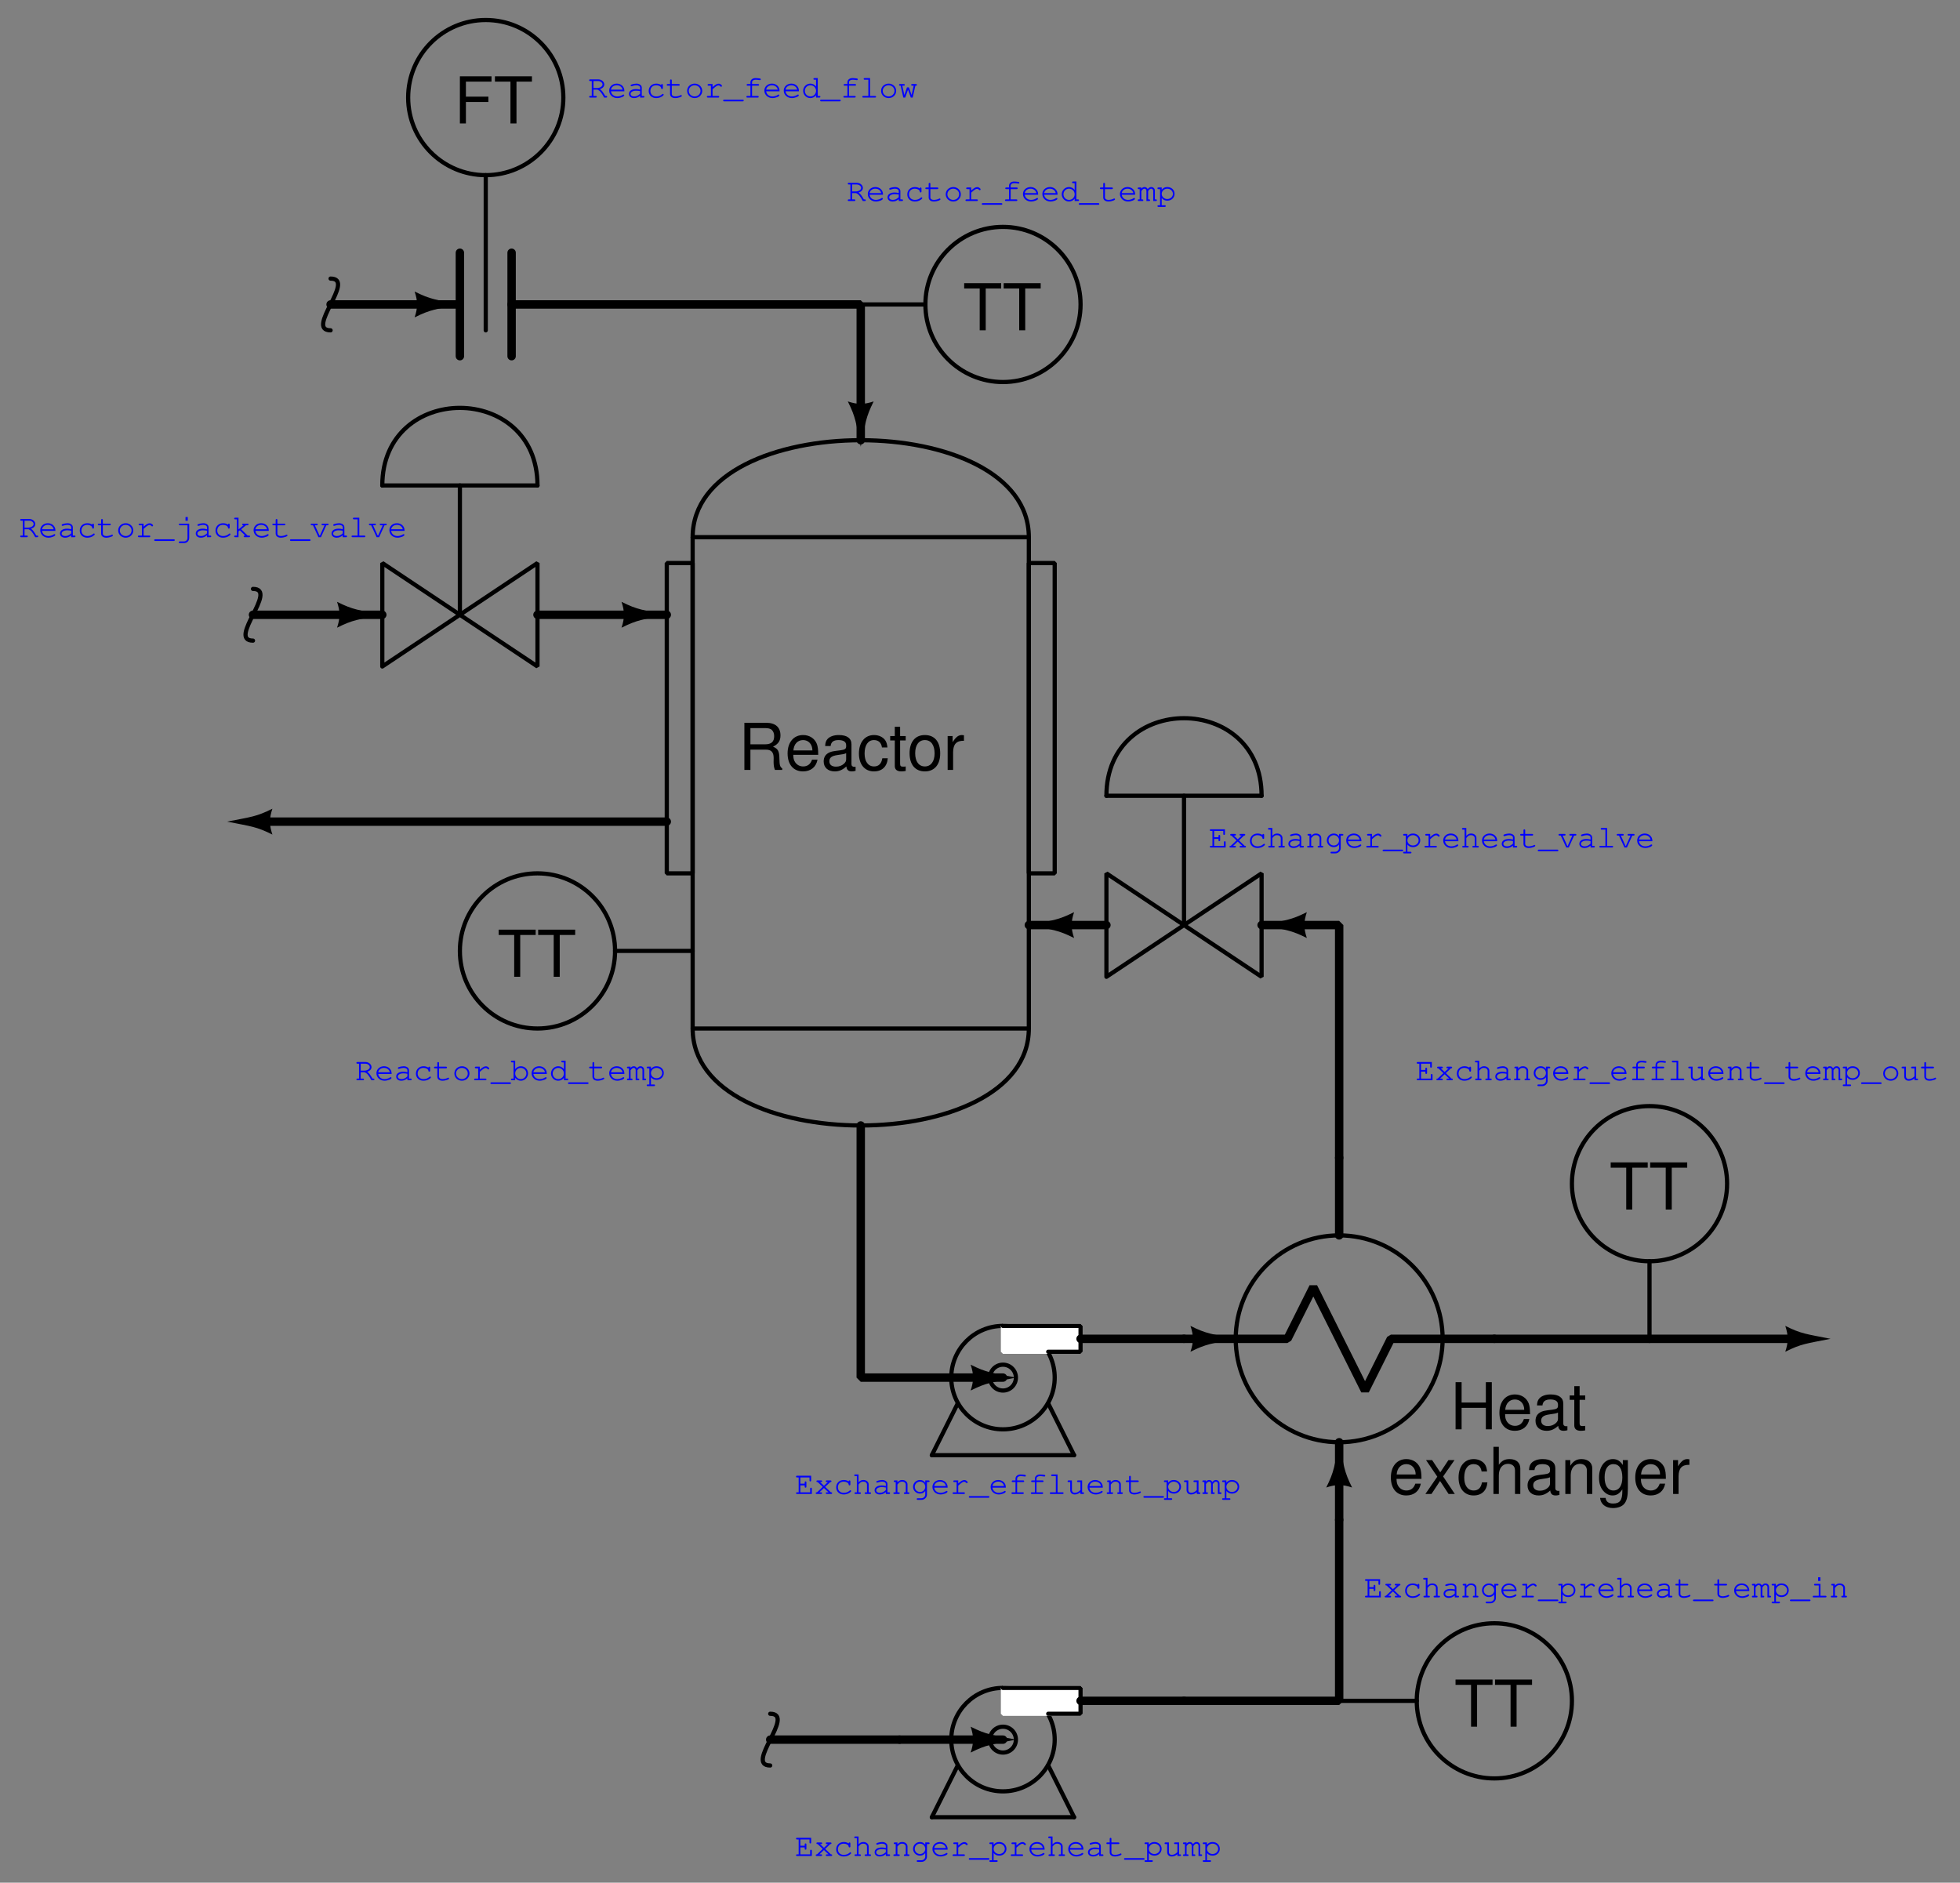 <?xml version="1.0" encoding="UTF-8"?>
<svg xmlns="http://www.w3.org/2000/svg" xmlns:xlink="http://www.w3.org/1999/xlink" viewBox="0 0 431.999 414.999" version="1.2">
<rect x="0" y="0" width="431.999" height="414.999" fill="#808080" stroke="none"/>
<defs>
<g>
<symbol overflow="visible" id="glyph0-0">
<path style="stroke:none;" d=""/>
</symbol>
<symbol overflow="visible" id="glyph0-1">
<path style="stroke:none;" d="M 5.047 -9.219 L 8.453 -9.219 L 8.453 -10.391 L 0.297 -10.391 L 0.297 -9.219 L 3.719 -9.219 L 3.719 0 L 5.047 0 Z M 5.047 -9.219 "/>
</symbol>
<symbol overflow="visible" id="glyph0-2">
<path style="stroke:none;" d="M 2.609 -4.734 L 7.562 -4.734 L 7.562 -5.906 L 2.609 -5.906 L 2.609 -9.219 L 8.25 -9.219 L 8.25 -10.391 L 1.281 -10.391 L 1.281 0 L 2.609 0 Z M 2.609 -4.734 "/>
</symbol>
<symbol overflow="visible" id="glyph0-3">
<path style="stroke:none;" d="M 2.656 -4.469 L 6.078 -4.469 C 7.25 -4.469 7.781 -3.906 7.781 -2.625 L 7.766 -1.703 C 7.766 -1.047 7.875 -0.422 8.062 0 L 9.672 0 L 9.672 -0.328 C 9.172 -0.672 9.078 -1.047 9.047 -2.422 C 9.031 -4.125 8.766 -4.641 7.641 -5.125 C 8.812 -5.719 9.281 -6.406 9.281 -7.609 C 9.281 -9.406 8.172 -10.391 6.109 -10.391 L 1.328 -10.391 L 1.328 0 L 2.656 0 Z M 2.656 -5.641 L 2.656 -9.219 L 5.859 -9.219 C 6.594 -9.219 7.031 -9.109 7.359 -8.828 C 7.703 -8.516 7.891 -8.047 7.891 -7.438 C 7.891 -6.203 7.266 -5.641 5.859 -5.641 Z M 2.656 -5.641 "/>
</symbol>
<symbol overflow="visible" id="glyph0-4">
<path style="stroke:none;" d="M 7.312 -3.328 C 7.312 -4.469 7.219 -5.156 7.016 -5.719 C 6.531 -6.938 5.391 -7.688 3.984 -7.688 C 1.906 -7.688 0.562 -6.094 0.562 -3.641 C 0.562 -1.172 1.859 0.328 3.969 0.328 C 5.672 0.328 6.859 -0.641 7.156 -2.266 L 5.953 -2.266 C 5.625 -1.281 4.953 -0.766 4 -0.766 C 3.25 -0.766 2.609 -1.109 2.203 -1.734 C 1.922 -2.172 1.828 -2.594 1.812 -3.328 Z M 1.844 -4.297 C 1.938 -5.688 2.781 -6.578 3.969 -6.578 C 5.188 -6.578 6.031 -5.641 6.031 -4.297 Z M 1.844 -4.297 "/>
</symbol>
<symbol overflow="visible" id="glyph0-5">
<path style="stroke:none;" d="M 7.625 -0.703 C 7.5 -0.672 7.438 -0.672 7.375 -0.672 C 6.953 -0.672 6.719 -0.891 6.719 -1.25 L 6.719 -5.641 C 6.719 -6.969 5.75 -7.688 3.922 -7.688 C 2.828 -7.688 1.953 -7.375 1.438 -6.812 C 1.094 -6.422 0.953 -6 0.922 -5.266 L 2.125 -5.266 C 2.219 -6.172 2.766 -6.578 3.875 -6.578 C 4.953 -6.578 5.547 -6.188 5.547 -5.469 L 5.547 -5.156 C 5.531 -4.641 5.266 -4.453 4.297 -4.328 C 2.625 -4.125 2.359 -4.062 1.906 -3.875 C 1.047 -3.5 0.594 -2.844 0.594 -1.875 C 0.594 -0.531 1.531 0.328 3.047 0.328 C 3.984 0.328 4.75 0 5.594 -0.766 C 5.672 0 6.047 0.328 6.812 0.328 C 7.062 0.328 7.219 0.297 7.625 0.203 Z M 5.547 -2.344 C 5.547 -1.953 5.422 -1.703 5.078 -1.375 C 4.594 -0.938 4 -0.719 3.312 -0.719 C 2.375 -0.719 1.844 -1.156 1.844 -1.906 C 1.844 -2.688 2.344 -3.094 3.641 -3.281 C 4.906 -3.453 5.141 -3.5 5.547 -3.688 Z M 5.547 -2.344 "/>
</symbol>
<symbol overflow="visible" id="glyph0-6">
<path style="stroke:none;" d="M 6.719 -4.953 C 6.656 -5.688 6.5 -6.156 6.219 -6.562 C 5.703 -7.266 4.797 -7.688 3.766 -7.688 C 1.734 -7.688 0.438 -6.078 0.438 -3.609 C 0.438 -1.203 1.719 0.328 3.75 0.328 C 5.531 0.328 6.656 -0.734 6.797 -2.562 L 5.594 -2.562 C 5.406 -1.375 4.781 -0.766 3.781 -0.766 C 2.469 -0.766 1.688 -1.844 1.688 -3.609 C 1.688 -5.469 2.453 -6.578 3.75 -6.578 C 4.75 -6.578 5.375 -6 5.516 -4.953 Z M 6.719 -4.953 "/>
</symbol>
<symbol overflow="visible" id="glyph0-7">
<path style="stroke:none;" d="M 3.625 -7.469 L 2.391 -7.469 L 2.391 -9.516 L 1.219 -9.516 L 1.219 -7.469 L 0.203 -7.469 L 0.203 -6.5 L 1.219 -6.5 L 1.219 -0.859 C 1.219 -0.078 1.719 0.328 2.656 0.328 C 2.969 0.328 3.219 0.297 3.625 0.234 L 3.625 -0.766 C 3.453 -0.734 3.297 -0.719 3.047 -0.719 C 2.531 -0.719 2.391 -0.859 2.391 -1.375 L 2.391 -6.5 L 3.625 -6.5 Z M 3.625 -7.469 "/>
</symbol>
<symbol overflow="visible" id="glyph0-8">
<path style="stroke:none;" d="M 3.875 -7.688 C 1.766 -7.688 0.516 -6.188 0.516 -3.672 C 0.516 -1.156 1.766 0.328 3.891 0.328 C 6 0.328 7.266 -1.172 7.266 -3.625 C 7.266 -6.219 6.047 -7.688 3.875 -7.688 Z M 3.891 -6.578 C 5.234 -6.578 6.031 -5.484 6.031 -3.641 C 6.031 -1.859 5.203 -0.766 3.891 -0.766 C 2.562 -0.766 1.75 -1.859 1.75 -3.672 C 1.75 -5.484 2.562 -6.578 3.891 -6.578 Z M 3.891 -6.578 "/>
</symbol>
<symbol overflow="visible" id="glyph0-9">
<path style="stroke:none;" d="M 0.984 -7.469 L 0.984 0 L 2.188 0 L 2.188 -3.875 C 2.188 -5.672 2.938 -6.469 4.578 -6.422 L 4.578 -7.641 C 4.375 -7.672 4.266 -7.688 4.125 -7.688 C 3.344 -7.688 2.766 -7.219 2.078 -6.109 L 2.078 -7.469 Z M 0.984 -7.469 "/>
</symbol>
<symbol overflow="visible" id="glyph0-10">
<path style="stroke:none;" d="M 7.859 -4.734 L 7.859 0 L 9.172 0 L 9.172 -10.391 L 7.859 -10.391 L 7.859 -5.906 L 2.516 -5.906 L 2.516 -10.391 L 1.188 -10.391 L 1.188 0 L 2.516 0 L 2.516 -4.734 Z M 7.859 -4.734 "/>
</symbol>
<symbol overflow="visible" id="glyph0-11">
<path style="stroke:none;" d="M 4.156 -3.859 L 6.672 -7.469 L 5.328 -7.469 L 3.531 -4.766 L 1.734 -7.469 L 0.391 -7.469 L 2.875 -3.812 L 0.25 0 L 1.594 0 L 3.484 -2.859 L 5.359 0 L 6.734 0 Z M 4.156 -3.859 "/>
</symbol>
<symbol overflow="visible" id="glyph0-12">
<path style="stroke:none;" d="M 1 -10.391 L 1 0 L 2.188 0 L 2.188 -4.125 C 2.188 -5.641 2.984 -6.641 4.203 -6.641 C 4.609 -6.641 4.969 -6.531 5.266 -6.312 C 5.594 -6.062 5.75 -5.703 5.75 -5.172 L 5.75 0 L 6.922 0 L 6.922 -5.641 C 6.922 -6.891 6.031 -7.688 4.578 -7.688 C 3.516 -7.688 2.875 -7.359 2.188 -6.438 L 2.188 -10.391 Z M 1 -10.391 "/>
</symbol>
<symbol overflow="visible" id="glyph0-13">
<path style="stroke:none;" d="M 1 -7.469 L 1 0 L 2.188 0 L 2.188 -4.125 C 2.188 -5.641 3 -6.641 4.219 -6.641 C 5.156 -6.641 5.75 -6.078 5.75 -5.172 L 5.75 0 L 6.938 0 L 6.938 -5.641 C 6.938 -6.875 6.016 -7.688 4.578 -7.688 C 3.469 -7.688 2.75 -7.25 2.094 -6.219 L 2.094 -7.469 Z M 1 -7.469 "/>
</symbol>
<symbol overflow="visible" id="glyph0-14">
<path style="stroke:none;" d="M 5.75 -7.469 L 5.75 -6.391 C 5.156 -7.281 4.5 -7.688 3.562 -7.688 C 1.75 -7.688 0.5 -6 0.5 -3.609 C 0.5 -2.344 0.797 -1.438 1.438 -0.688 C 2 -0.031 2.703 0.328 3.484 0.328 C 4.375 0.328 5.016 -0.078 5.641 -1.016 L 5.641 -0.625 C 5.641 1.375 5.094 2.109 3.609 2.109 C 2.594 2.109 2.062 1.703 1.953 0.859 L 0.734 0.859 C 0.859 2.234 1.953 3.109 3.578 3.109 C 4.672 3.109 5.594 2.75 6.078 2.156 C 6.641 1.453 6.859 0.531 6.859 -1.219 L 6.859 -7.469 Z M 3.672 -6.578 C 4.938 -6.578 5.641 -5.531 5.641 -3.641 C 5.641 -1.828 4.922 -0.766 3.672 -0.766 C 2.453 -0.766 1.734 -1.844 1.734 -3.672 C 1.734 -5.5 2.453 -6.578 3.672 -6.578 Z M 3.672 -6.578 "/>
</symbol>
<symbol overflow="visible" id="glyph1-0">
<path style="stroke:none;" d=""/>
</symbol>
<symbol overflow="visible" id="glyph1-1">
<path style="stroke:none;" d="M 1.219 -1.75 L 2.109 -1.75 C 2.656 -1.5 2.953 -1.141 3.578 0 L 4 0 C 4.156 0 4.234 -0.062 4.234 -0.188 C 4.234 -0.297 4.156 -0.359 4 -0.359 L 3.812 -0.359 C 3.266 -1.297 3.047 -1.578 2.641 -1.859 C 3.25 -2.062 3.594 -2.422 3.594 -2.891 C 3.594 -3.484 2.984 -4.016 2.266 -4.016 L 0.5 -4.016 C 0.344 -4.016 0.266 -3.953 0.266 -3.828 C 0.266 -3.719 0.344 -3.641 0.5 -3.641 L 0.844 -3.641 L 0.844 -0.359 L 0.5 -0.359 C 0.344 -0.359 0.266 -0.297 0.266 -0.188 C 0.266 -0.062 0.344 0 0.5 0 L 1.703 0 C 1.859 0 1.938 -0.062 1.938 -0.188 C 1.938 -0.297 1.859 -0.359 1.703 -0.359 L 1.219 -0.359 Z M 1.219 -2.109 L 1.219 -3.641 L 2.266 -3.641 C 2.766 -3.641 3.219 -3.281 3.219 -2.891 C 3.219 -2.469 2.672 -2.109 2 -2.109 Z M 1.219 -2.109 "/>
</symbol>
<symbol overflow="visible" id="glyph1-2">
<path style="stroke:none;" d="M 3.75 -1.391 L 3.75 -1.5 C 3.75 -2.406 3.031 -3.078 2.078 -3.078 C 1.141 -3.078 0.406 -2.422 0.406 -1.547 C 0.406 -0.609 1.188 0.109 2.188 0.109 C 2.875 0.109 3.719 -0.234 3.719 -0.5 C 3.719 -0.594 3.641 -0.672 3.547 -0.672 C 3.5 -0.672 3.469 -0.656 3.406 -0.625 C 3.125 -0.406 2.609 -0.25 2.188 -0.25 C 1.453 -0.25 0.891 -0.703 0.797 -1.391 Z M 0.797 -1.75 C 0.906 -2.344 1.422 -2.719 2.078 -2.719 C 2.734 -2.719 3.25 -2.328 3.359 -1.75 Z M 0.797 -1.75 "/>
</symbol>
<symbol overflow="visible" id="glyph1-3">
<path style="stroke:none;" d="M 2.953 0 L 3.672 0 C 3.812 0 3.891 -0.062 3.891 -0.188 C 3.891 -0.297 3.812 -0.359 3.672 -0.359 L 3.312 -0.359 L 3.312 -2.188 C 3.312 -2.703 2.812 -3.078 2.125 -3.078 C 1.859 -3.078 1.391 -3 1 -2.859 C 0.906 -2.828 0.859 -2.766 0.859 -2.672 C 0.859 -2.578 0.938 -2.5 1.031 -2.5 C 1.062 -2.5 1.078 -2.516 1.172 -2.531 C 1.578 -2.672 1.875 -2.719 2.109 -2.719 C 2.609 -2.719 2.953 -2.516 2.953 -2.188 L 2.953 -1.75 C 2.516 -1.859 2.344 -1.875 2.031 -1.875 C 1.094 -1.875 0.484 -1.453 0.484 -0.812 C 0.484 -0.266 0.938 0.109 1.625 0.109 C 2.109 0.109 2.516 -0.047 2.953 -0.422 Z M 2.953 -0.844 C 2.484 -0.406 2.109 -0.25 1.625 -0.25 C 1.141 -0.25 0.844 -0.469 0.844 -0.812 C 0.844 -1.219 1.344 -1.516 2.062 -1.516 C 2.375 -1.516 2.719 -1.469 2.953 -1.422 Z M 2.953 -0.844 "/>
</symbol>
<symbol overflow="visible" id="glyph1-4">
<path style="stroke:none;" d="M 3.312 -2.75 C 3.031 -2.969 2.656 -3.078 2.234 -3.078 C 1.266 -3.078 0.562 -2.406 0.562 -1.453 C 0.562 -0.547 1.25 0.109 2.203 0.109 C 2.688 0.109 3.156 -0.016 3.531 -0.281 C 3.75 -0.422 3.859 -0.547 3.859 -0.641 C 3.859 -0.734 3.781 -0.812 3.688 -0.812 C 3.625 -0.812 3.594 -0.812 3.531 -0.734 C 3.172 -0.406 2.734 -0.25 2.219 -0.25 C 1.469 -0.25 0.938 -0.75 0.938 -1.469 C 0.938 -2.219 1.453 -2.719 2.219 -2.719 C 2.797 -2.719 3.281 -2.453 3.312 -2.094 C 3.328 -1.953 3.391 -1.891 3.5 -1.891 C 3.625 -1.891 3.688 -1.969 3.688 -2.109 L 3.688 -2.75 C 3.688 -2.906 3.625 -2.984 3.5 -2.984 C 3.375 -2.984 3.312 -2.906 3.312 -2.75 Z M 3.312 -2.75 "/>
</symbol>
<symbol overflow="visible" id="glyph1-5">
<path style="stroke:none;" d="M 1.375 -2.984 L 1.375 -3.781 C 1.375 -3.938 1.297 -4 1.188 -4 C 1.062 -4 1 -3.922 1 -3.781 L 1 -2.984 L 0.5 -2.984 C 0.344 -2.984 0.266 -2.922 0.266 -2.812 C 0.266 -2.688 0.344 -2.625 0.5 -2.625 L 1 -2.625 L 1 -0.781 C 1 -0.25 1.453 0.109 2.141 0.109 C 2.484 0.109 2.875 0.031 3.219 -0.094 C 3.484 -0.188 3.594 -0.281 3.594 -0.391 C 3.594 -0.484 3.516 -0.562 3.422 -0.562 C 3.391 -0.562 3.359 -0.562 3.297 -0.516 C 3.016 -0.359 2.516 -0.25 2.125 -0.25 C 1.656 -0.25 1.375 -0.469 1.375 -0.797 L 1.375 -2.625 L 2.891 -2.625 C 3.047 -2.625 3.125 -2.688 3.125 -2.812 C 3.125 -2.922 3.047 -2.984 2.891 -2.984 Z M 1.375 -2.984 "/>
</symbol>
<symbol overflow="visible" id="glyph1-6">
<path style="stroke:none;" d="M 2.172 -3.078 C 1.219 -3.078 0.484 -2.391 0.484 -1.484 C 0.484 -0.594 1.219 0.109 2.141 0.109 C 3.078 0.109 3.812 -0.594 3.812 -1.484 C 3.812 -2.359 3.078 -3.078 2.172 -3.078 Z M 2.125 -2.719 C 2.859 -2.719 3.438 -2.188 3.438 -1.484 C 3.438 -0.797 2.859 -0.25 2.141 -0.25 C 1.422 -0.25 0.844 -0.797 0.844 -1.484 C 0.844 -2.172 1.422 -2.719 2.125 -2.719 Z M 2.125 -2.719 "/>
</symbol>
<symbol overflow="visible" id="glyph1-7">
<path style="stroke:none;" d="M 1.812 -2.984 L 0.953 -2.984 C 0.812 -2.984 0.719 -2.922 0.719 -2.812 C 0.719 -2.688 0.812 -2.625 0.953 -2.625 L 1.453 -2.625 L 1.453 -0.359 L 0.797 -0.359 C 0.641 -0.359 0.562 -0.297 0.562 -0.188 C 0.562 -0.062 0.641 0 0.797 0 L 3.062 0 C 3.203 0 3.281 -0.062 3.281 -0.188 C 3.281 -0.297 3.203 -0.359 3.062 -0.359 L 1.812 -0.359 L 1.812 -1.844 C 2.594 -2.531 2.828 -2.688 3.125 -2.688 C 3.266 -2.688 3.406 -2.625 3.562 -2.453 C 3.625 -2.406 3.641 -2.391 3.719 -2.391 C 3.812 -2.391 3.891 -2.469 3.891 -2.594 C 3.891 -2.656 3.859 -2.719 3.719 -2.828 C 3.531 -3 3.375 -3.062 3.156 -3.062 C 2.781 -3.062 2.438 -2.875 1.812 -2.312 Z M 1.812 -2.984 "/>
</symbol>
<symbol overflow="visible" id="glyph1-8">
<path style="stroke:none;" d="M 4.172 0.828 C 4.328 0.828 4.406 0.766 4.406 0.641 C 4.406 0.516 4.328 0.469 4.172 0.469 L 0.109 0.469 C -0.047 0.469 -0.125 0.531 -0.125 0.641 C -0.125 0.766 -0.047 0.828 0.109 0.828 Z M 4.172 0.828 "/>
</symbol>
<symbol overflow="visible" id="glyph1-9">
<path style="stroke:none;" d="M 1.969 -2.625 L 3.281 -2.625 C 3.438 -2.625 3.516 -2.688 3.516 -2.812 C 3.516 -2.922 3.438 -2.984 3.281 -2.984 L 1.969 -2.984 L 1.969 -3.375 C 1.969 -3.703 2.281 -3.938 2.734 -3.938 C 3 -3.938 3.203 -3.906 3.609 -3.859 C 3.656 -3.844 3.688 -3.844 3.703 -3.844 C 3.812 -3.844 3.891 -3.922 3.891 -4.031 C 3.891 -4.125 3.844 -4.188 3.734 -4.203 C 3.516 -4.25 3.016 -4.297 2.734 -4.297 C 2.078 -4.297 1.609 -3.906 1.609 -3.375 L 1.609 -2.984 L 1.016 -2.984 C 0.859 -2.984 0.781 -2.922 0.781 -2.812 C 0.781 -2.688 0.859 -2.625 1.016 -2.625 L 1.609 -2.625 L 1.609 -0.359 L 0.953 -0.359 C 0.797 -0.359 0.719 -0.297 0.719 -0.188 C 0.719 -0.062 0.797 0 0.953 0 L 3.203 0 C 3.344 0 3.438 -0.062 3.438 -0.188 C 3.438 -0.297 3.359 -0.359 3.203 -0.359 L 1.969 -0.359 Z M 1.969 -2.625 "/>
</symbol>
<symbol overflow="visible" id="glyph1-10">
<path style="stroke:none;" d="M 3.625 -4.297 L 2.906 -4.297 C 2.75 -4.297 2.672 -4.234 2.672 -4.125 C 2.672 -4 2.75 -3.938 2.906 -3.938 L 3.25 -3.938 L 3.25 -2.438 C 2.922 -2.859 2.5 -3.078 2 -3.078 C 1.125 -3.078 0.406 -2.375 0.406 -1.484 C 0.406 -0.609 1.125 0.109 1.984 0.109 C 2.5 0.109 2.938 -0.109 3.25 -0.531 L 3.25 0 L 3.969 0 C 4.125 0 4.203 -0.062 4.203 -0.188 C 4.203 -0.297 4.125 -0.359 3.969 -0.359 L 3.625 -0.359 Z M 2 -2.719 C 2.703 -2.719 3.25 -2.188 3.25 -1.484 C 3.25 -0.797 2.703 -0.25 2.016 -0.25 C 1.328 -0.25 0.781 -0.797 0.781 -1.484 C 0.781 -2.172 1.328 -2.719 2 -2.719 Z M 2 -2.719 "/>
</symbol>
<symbol overflow="visible" id="glyph1-11">
<path style="stroke:none;" d="M 2.328 -4.297 L 1.156 -4.297 C 1 -4.297 0.922 -4.234 0.922 -4.125 C 0.922 -4 1 -3.938 1.156 -3.938 L 1.953 -3.938 L 1.953 -0.359 L 0.844 -0.359 C 0.703 -0.359 0.625 -0.297 0.625 -0.188 C 0.625 -0.062 0.703 0 0.844 0 L 3.422 0 C 3.578 0 3.656 -0.062 3.656 -0.188 C 3.656 -0.297 3.578 -0.359 3.422 -0.359 L 2.328 -0.359 Z M 2.328 -4.297 "/>
</symbol>
<symbol overflow="visible" id="glyph1-12">
<path style="stroke:none;" d="M 3.172 0 L 3.766 -2.625 L 3.875 -2.625 C 4.031 -2.625 4.109 -2.688 4.109 -2.812 C 4.109 -2.922 4.031 -2.984 3.875 -2.984 L 3.078 -2.984 C 2.922 -2.984 2.844 -2.922 2.844 -2.812 C 2.844 -2.688 2.922 -2.625 3.078 -2.625 L 3.391 -2.625 L 2.938 -0.562 L 2.344 -2.25 L 1.922 -2.25 L 1.344 -0.562 L 0.875 -2.625 L 1.203 -2.625 C 1.344 -2.625 1.438 -2.688 1.438 -2.812 C 1.438 -2.922 1.359 -2.984 1.203 -2.984 L 0.406 -2.984 C 0.25 -2.984 0.172 -2.922 0.172 -2.812 C 0.172 -2.688 0.25 -2.625 0.406 -2.625 L 0.516 -2.625 L 1.109 0 L 1.531 0 L 2.141 -1.734 L 2.766 0 Z M 3.172 0 "/>
</symbol>
<symbol overflow="visible" id="glyph1-13">
<path style="stroke:none;" d="M 0.844 -2.984 L 0.266 -2.984 C 0.109 -2.984 0.047 -2.922 0.047 -2.812 C 0.047 -2.688 0.125 -2.625 0.266 -2.625 L 0.484 -2.625 L 0.484 -0.359 L 0.266 -0.359 C 0.125 -0.359 0.047 -0.297 0.047 -0.188 C 0.047 -0.078 0.125 0 0.266 0 L 1.047 0 C 1.188 0 1.281 -0.062 1.281 -0.172 C 1.281 -0.297 1.203 -0.359 1.047 -0.359 L 0.844 -0.359 L 0.844 -2.188 C 1.094 -2.562 1.312 -2.719 1.547 -2.719 C 1.781 -2.719 1.969 -2.5 1.969 -2.25 L 1.969 0 L 2.547 0 C 2.688 0 2.766 -0.062 2.766 -0.188 C 2.766 -0.297 2.688 -0.359 2.547 -0.359 L 2.344 -0.359 L 2.344 -2.188 C 2.594 -2.562 2.797 -2.719 3.031 -2.719 C 3.266 -2.719 3.469 -2.516 3.469 -2.266 L 3.469 0 L 4.047 0 C 4.188 0 4.266 -0.062 4.266 -0.188 C 4.266 -0.297 4.188 -0.359 4.047 -0.359 L 3.828 -0.359 L 3.828 -2.297 C 3.828 -2.734 3.484 -3.078 3.047 -3.078 C 2.75 -3.078 2.531 -2.969 2.25 -2.625 C 2.078 -2.938 1.859 -3.078 1.547 -3.078 C 1.266 -3.078 1.062 -2.969 0.844 -2.703 Z M 0.844 -2.984 "/>
</symbol>
<symbol overflow="visible" id="glyph1-14">
<path style="stroke:none;" d="M 1.062 -2.984 L 0.344 -2.984 C 0.188 -2.984 0.125 -2.922 0.125 -2.812 C 0.125 -2.688 0.203 -2.625 0.344 -2.625 L 0.703 -2.625 L 0.703 0.938 L 0.344 0.938 C 0.203 0.938 0.125 1 0.125 1.109 C 0.125 1.234 0.203 1.297 0.344 1.297 L 1.719 1.297 C 1.875 1.297 1.953 1.234 1.953 1.109 C 1.953 1 1.875 0.938 1.719 0.938 L 1.062 0.938 L 1.062 -0.656 C 1.391 -0.25 1.781 -0.078 2.312 -0.078 C 3.203 -0.078 3.891 -0.734 3.891 -1.578 C 3.891 -2.438 3.219 -3.078 2.297 -3.078 C 1.781 -3.078 1.438 -2.922 1.062 -2.484 Z M 2.281 -2.719 C 2.984 -2.719 3.531 -2.219 3.531 -1.578 C 3.531 -0.938 2.984 -0.438 2.297 -0.438 C 1.609 -0.438 1.062 -0.938 1.062 -1.578 C 1.062 -2.203 1.609 -2.719 2.281 -2.719 Z M 2.281 -2.719 "/>
</symbol>
<symbol overflow="visible" id="glyph1-15">
<path style="stroke:none;" d="M 2.938 -2.625 L 2.938 0.156 C 2.922 0.625 2.609 0.938 2.156 0.938 L 1.25 0.938 C 1.094 0.938 1.016 0.984 1.016 1.109 C 1.016 1.234 1.094 1.297 1.25 1.297 L 2.172 1.297 C 2.812 1.312 3.312 0.812 3.312 0.156 L 3.312 -2.984 L 1.266 -2.984 C 1.094 -2.984 1.031 -2.922 1.031 -2.812 C 1.031 -2.688 1.109 -2.625 1.266 -2.625 Z M 3 -4.438 L 2.5 -4.438 L 2.5 -3.625 L 3 -3.625 Z M 3 -4.438 "/>
</symbol>
<symbol overflow="visible" id="glyph1-16">
<path style="stroke:none;" d="M 1.359 -1.281 L 1.656 -1.516 L 2.828 -0.359 L 2.734 -0.359 C 2.578 -0.359 2.5 -0.297 2.5 -0.188 C 2.5 -0.062 2.594 0 2.734 0 L 3.656 0 C 3.812 0 3.891 -0.062 3.891 -0.188 C 3.891 -0.297 3.812 -0.359 3.656 -0.359 L 3.359 -0.359 L 1.938 -1.75 L 3 -2.625 L 3.312 -2.625 C 3.469 -2.625 3.562 -2.688 3.562 -2.812 C 3.562 -2.922 3.484 -2.984 3.312 -2.984 L 2.406 -2.984 C 2.25 -2.984 2.172 -2.922 2.172 -2.812 C 2.172 -2.688 2.25 -2.625 2.406 -2.625 L 2.453 -2.625 L 1.359 -1.719 L 1.359 -4.297 L 0.641 -4.297 C 0.484 -4.297 0.406 -4.234 0.406 -4.125 C 0.406 -4 0.484 -3.938 0.641 -3.938 L 0.984 -3.938 L 0.984 -0.359 L 0.641 -0.359 C 0.484 -0.359 0.406 -0.297 0.406 -0.188 C 0.406 -0.062 0.484 0 0.641 0 L 1.359 0 Z M 1.359 -1.281 "/>
</symbol>
<symbol overflow="visible" id="glyph1-17">
<path style="stroke:none;" d="M 2.422 0 L 3.609 -2.625 L 3.875 -2.625 C 4.016 -2.625 4.109 -2.688 4.109 -2.812 C 4.109 -2.922 4.031 -2.984 3.875 -2.984 L 2.781 -2.984 C 2.625 -2.984 2.562 -2.922 2.562 -2.812 C 2.562 -2.688 2.641 -2.625 2.781 -2.625 L 3.219 -2.625 L 2.203 -0.359 L 2.109 -0.359 L 1.078 -2.625 L 1.484 -2.625 C 1.641 -2.625 1.719 -2.688 1.719 -2.812 C 1.719 -2.922 1.641 -2.984 1.484 -2.984 L 0.406 -2.984 C 0.25 -2.984 0.172 -2.922 0.172 -2.812 C 0.172 -2.688 0.25 -2.625 0.406 -2.625 L 0.672 -2.625 L 1.875 0 Z M 2.422 0 "/>
</symbol>
<symbol overflow="visible" id="glyph1-18">
<path style="stroke:none;" d="M 1.062 -4.297 L 0.344 -4.297 C 0.203 -4.297 0.125 -4.234 0.125 -4.125 C 0.125 -4 0.203 -3.938 0.344 -3.938 L 0.703 -3.938 L 0.703 -0.359 L 0.344 -0.359 C 0.203 -0.359 0.125 -0.297 0.125 -0.188 C 0.125 -0.062 0.203 0 0.344 0 L 1.062 0 L 1.062 -0.531 C 1.406 -0.094 1.812 0.109 2.312 0.109 C 3.188 0.109 3.891 -0.609 3.891 -1.5 C 3.891 -2.391 3.203 -3.078 2.312 -3.078 C 1.812 -3.078 1.391 -2.859 1.062 -2.438 Z M 2.281 -2.719 C 2.984 -2.719 3.531 -2.188 3.531 -1.484 C 3.531 -0.797 2.984 -0.25 2.297 -0.25 C 1.625 -0.25 1.062 -0.797 1.062 -1.484 C 1.062 -2.172 1.609 -2.719 2.281 -2.719 Z M 2.281 -2.719 "/>
</symbol>
<symbol overflow="visible" id="glyph1-19">
<path style="stroke:none;" d="M 1.219 -1.891 L 2.172 -1.891 L 2.172 -1.625 C 2.172 -1.469 2.234 -1.391 2.359 -1.391 C 2.484 -1.391 2.547 -1.469 2.547 -1.625 L 2.547 -2.531 C 2.547 -2.688 2.484 -2.766 2.359 -2.766 C 2.234 -2.766 2.172 -2.688 2.172 -2.531 L 2.172 -2.266 L 1.219 -2.266 L 1.219 -3.641 L 3.234 -3.641 L 3.234 -3 C 3.234 -2.844 3.297 -2.766 3.406 -2.766 C 3.531 -2.766 3.594 -2.844 3.594 -3 L 3.594 -4.016 L 0.5 -4.016 C 0.344 -4.016 0.266 -3.953 0.266 -3.828 C 0.266 -3.719 0.344 -3.641 0.5 -3.641 L 0.844 -3.641 L 0.844 -0.359 L 0.5 -0.359 C 0.344 -0.359 0.266 -0.297 0.266 -0.188 C 0.266 -0.062 0.344 0 0.5 0 L 3.75 0 L 3.75 -1.156 C 3.75 -1.297 3.688 -1.375 3.562 -1.375 C 3.438 -1.375 3.375 -1.297 3.375 -1.156 L 3.375 -0.359 L 1.219 -0.359 Z M 1.219 -1.891 "/>
</symbol>
<symbol overflow="visible" id="glyph1-20">
<path style="stroke:none;" d="M 2.406 -1.562 L 3.531 -2.625 L 3.562 -2.625 C 3.719 -2.625 3.797 -2.688 3.797 -2.812 C 3.797 -2.922 3.719 -2.984 3.562 -2.984 L 2.766 -2.984 C 2.609 -2.984 2.547 -2.922 2.547 -2.812 C 2.547 -2.688 2.625 -2.625 2.766 -2.625 L 3.016 -2.625 L 2.141 -1.812 L 1.281 -2.625 L 1.516 -2.625 C 1.672 -2.625 1.75 -2.688 1.75 -2.812 C 1.75 -2.922 1.672 -2.984 1.516 -2.984 L 0.734 -2.984 C 0.562 -2.984 0.484 -2.922 0.484 -2.812 C 0.484 -2.688 0.562 -2.625 0.734 -2.625 L 0.75 -2.625 L 1.875 -1.562 L 0.609 -0.359 L 0.562 -0.359 C 0.406 -0.359 0.328 -0.297 0.328 -0.188 C 0.328 -0.062 0.406 0 0.562 0 L 1.5 0 C 1.656 0 1.734 -0.062 1.734 -0.188 C 1.734 -0.297 1.656 -0.359 1.5 -0.359 L 1.125 -0.359 L 2.141 -1.312 L 3.156 -0.359 L 2.781 -0.359 C 2.625 -0.359 2.547 -0.297 2.547 -0.188 C 2.547 -0.062 2.641 0 2.781 0 L 3.719 0 C 3.875 0 3.953 -0.062 3.953 -0.188 C 3.953 -0.297 3.875 -0.359 3.719 -0.359 L 3.672 -0.359 Z M 2.406 -1.562 "/>
</symbol>
<symbol overflow="visible" id="glyph1-21">
<path style="stroke:none;" d="M 1.219 -4.297 L 0.5 -4.297 C 0.344 -4.297 0.266 -4.234 0.266 -4.125 C 0.266 -4 0.344 -3.938 0.5 -3.938 L 0.844 -3.938 L 0.844 -0.359 L 0.562 -0.359 C 0.406 -0.359 0.328 -0.297 0.328 -0.188 C 0.328 -0.062 0.406 0 0.562 0 L 1.5 0 C 1.656 0 1.734 -0.062 1.734 -0.188 C 1.734 -0.297 1.656 -0.359 1.5 -0.359 L 1.219 -0.359 L 1.219 -2.094 C 1.406 -2.312 1.531 -2.438 1.578 -2.484 C 1.781 -2.656 1.969 -2.719 2.25 -2.719 C 2.516 -2.719 2.672 -2.672 2.828 -2.547 C 3 -2.422 3.078 -2.25 3.078 -2.047 L 3.078 -0.359 L 2.797 -0.359 C 2.641 -0.359 2.562 -0.297 2.562 -0.188 C 2.562 -0.062 2.641 0 2.797 0 L 3.734 0 C 3.891 0 3.969 -0.062 3.969 -0.188 C 3.969 -0.297 3.891 -0.359 3.734 -0.359 L 3.453 -0.359 L 3.453 -2.078 C 3.453 -2.656 2.953 -3.078 2.281 -3.078 C 1.859 -3.078 1.562 -2.938 1.219 -2.562 Z M 1.219 -4.297 "/>
</symbol>
<symbol overflow="visible" id="glyph1-22">
<path style="stroke:none;" d="M 1.234 -2.984 L 0.656 -2.984 C 0.5 -2.984 0.422 -2.922 0.422 -2.812 C 0.422 -2.688 0.5 -2.625 0.656 -2.625 L 0.859 -2.625 L 0.859 -0.359 L 0.578 -0.359 C 0.422 -0.359 0.344 -0.297 0.344 -0.188 C 0.344 -0.062 0.422 0 0.578 0 L 1.516 0 C 1.672 0 1.75 -0.062 1.75 -0.188 C 1.75 -0.297 1.672 -0.359 1.516 -0.359 L 1.234 -0.359 L 1.234 -2.078 C 1.672 -2.609 1.844 -2.719 2.281 -2.719 C 2.531 -2.719 2.672 -2.672 2.828 -2.547 C 3 -2.406 3.078 -2.25 3.078 -2.047 L 3.078 -0.359 L 2.891 -0.359 C 2.734 -0.359 2.656 -0.297 2.656 -0.188 C 2.656 -0.062 2.734 0 2.891 0 L 3.656 0 C 3.812 0 3.891 -0.062 3.891 -0.188 C 3.891 -0.297 3.812 -0.359 3.656 -0.359 L 3.453 -0.359 L 3.453 -2.109 C 3.453 -2.656 2.953 -3.078 2.297 -3.078 C 1.859 -3.078 1.609 -2.953 1.234 -2.562 Z M 1.234 -2.984 "/>
</symbol>
<symbol overflow="visible" id="glyph1-23">
<path style="stroke:none;" d="M 3.094 -2.484 C 2.781 -2.906 2.422 -3.078 1.922 -3.078 C 1.094 -3.078 0.406 -2.406 0.406 -1.578 C 0.406 -0.75 1.094 -0.078 1.922 -0.078 C 2.406 -0.078 2.781 -0.266 3.094 -0.656 L 3.094 0.109 C 3.125 0.531 2.719 0.938 2.266 0.938 L 1.438 0.938 C 1.297 0.938 1.219 0.984 1.219 1.125 C 1.219 1.234 1.297 1.297 1.438 1.297 L 2.266 1.297 C 2.875 1.328 3.484 0.75 3.469 0.156 L 3.469 -2.625 L 3.812 -2.625 C 3.969 -2.625 4.047 -2.688 4.047 -2.812 C 4.047 -2.922 3.969 -2.984 3.812 -2.984 L 3.094 -2.984 Z M 1.938 -2.719 C 2.594 -2.719 3.094 -2.219 3.094 -1.578 C 3.094 -0.938 2.594 -0.438 1.938 -0.438 C 1.297 -0.438 0.781 -0.938 0.781 -1.578 C 0.781 -2.203 1.297 -2.719 1.938 -2.719 Z M 1.938 -2.719 "/>
</symbol>
<symbol overflow="visible" id="glyph1-24">
<path style="stroke:none;" d="M 3.094 0 L 3.672 0 C 3.812 0 3.891 -0.062 3.891 -0.188 C 3.891 -0.297 3.812 -0.359 3.672 -0.359 L 3.469 -0.359 L 3.469 -2.984 L 2.594 -2.984 C 2.438 -2.984 2.359 -2.922 2.359 -2.812 C 2.359 -2.688 2.438 -2.625 2.594 -2.625 L 3.094 -2.625 L 3.094 -0.859 C 2.703 -0.453 2.297 -0.25 1.828 -0.25 C 1.484 -0.25 1.219 -0.5 1.219 -0.844 L 1.219 -2.984 L 0.5 -2.984 C 0.344 -2.984 0.266 -2.922 0.266 -2.812 C 0.266 -2.688 0.344 -2.625 0.5 -2.625 L 0.844 -2.625 L 0.844 -0.844 C 0.844 -0.266 1.25 0.109 1.844 0.109 C 2.297 0.109 2.703 -0.062 3.094 -0.406 Z M 3.094 0 "/>
</symbol>
<symbol overflow="visible" id="glyph1-25">
<path style="stroke:none;" d="M 2.328 -2.984 L 1.141 -2.984 C 0.984 -2.984 0.922 -2.922 0.922 -2.812 C 0.922 -2.688 1 -2.625 1.141 -2.625 L 1.953 -2.625 L 1.953 -0.359 L 0.844 -0.359 C 0.703 -0.359 0.625 -0.297 0.625 -0.188 C 0.625 -0.062 0.703 0 0.844 0 L 3.422 0 C 3.578 0 3.656 -0.062 3.656 -0.188 C 3.656 -0.297 3.578 -0.359 3.422 -0.359 L 2.328 -0.359 Z M 2.312 -4.438 L 1.812 -4.438 L 1.812 -3.625 L 2.312 -3.625 Z M 2.312 -4.438 "/>
</symbol>
</g>
</defs>
<g id="surface1">
<path style="fill:none;stroke-width:9.262;stroke-linecap:round;stroke-linejoin:bevel;stroke:rgb(0%,0%,0%);stroke-opacity:1;stroke-miterlimit:6;" d="M 1521.641 1877.881 L 2262.617 1877.881 L 2262.617 2960.888 L 1521.641 2960.888 Z M 1521.641 1877.881 " transform="matrix(0.1,0,0,-0.1,0.5,414.499)"/>
<path style="fill:none;stroke-width:9.262;stroke-linecap:round;stroke-linejoin:bevel;stroke:rgb(0%,0%,0%);stroke-opacity:1;stroke-miterlimit:6;" d="M 1521.641 2960.888 C 1521.641 3245.888 2262.617 3245.888 2262.617 2960.888 " transform="matrix(0.1,0,0,-0.1,0.5,414.499)"/>
<path style="fill:none;stroke-width:9.262;stroke-linecap:round;stroke-linejoin:bevel;stroke:rgb(0%,0%,0%);stroke-opacity:1;stroke-miterlimit:6;" d="M 1521.641 1877.881 C 1521.641 1592.881 2262.617 1592.881 2262.617 1877.881 " transform="matrix(0.1,0,0,-0.1,0.5,414.499)"/>
<path style="fill:none;stroke-width:9.262;stroke-linecap:round;stroke-linejoin:bevel;stroke:rgb(0%,0%,0%);stroke-opacity:1;stroke-miterlimit:6;" d="M 3174.648 1193.896 C 3174.648 1319.795 3072.539 1421.865 2946.641 1421.865 C 2820.703 1421.865 2718.633 1319.795 2718.633 1193.896 C 2718.633 1067.959 2820.703 965.888 2946.641 965.888 C 3072.539 965.888 3174.648 1067.959 3174.648 1193.896 " transform="matrix(0.1,0,0,-0.1,0.5,414.499)"/>
<path style="fill:none;stroke-width:18.525;stroke-linecap:round;stroke-linejoin:bevel;stroke:rgb(0%,0%,0%);stroke-opacity:1;stroke-miterlimit:6;" d="M 3288.633 1193.896 L 3060.625 1193.896 L 3003.633 1079.873 L 2889.648 1307.881 L 2832.617 1193.896 L 2604.648 1193.896 " transform="matrix(0.1,0,0,-0.1,0.5,414.499)"/>
<path style="fill:none;stroke-width:18.525;stroke-linecap:round;stroke-linejoin:bevel;stroke:rgb(0%,0%,0%);stroke-opacity:1;stroke-miterlimit:6;" d="M 2946.641 1592.881 L 2946.641 1421.865 " transform="matrix(0.1,0,0,-0.1,0.5,414.499)"/>
<path style="fill:none;stroke-width:18.525;stroke-linecap:round;stroke-linejoin:bevel;stroke:rgb(0%,0%,0%);stroke-opacity:1;stroke-miterlimit:6;" d="M 2946.641 965.888 L 2946.641 794.873 " transform="matrix(0.1,0,0,-0.1,0.5,414.499)"/>
<path style="fill:none;stroke-width:9.262;stroke-linecap:round;stroke-linejoin:bevel;stroke:rgb(0%,0%,0%);stroke-opacity:1;stroke-miterlimit:6;" d="M 2319.648 1108.388 C 2319.648 1171.318 2268.594 1222.373 2205.625 1222.373 C 2142.656 1222.373 2091.641 1171.318 2091.641 1108.388 C 2091.641 1045.42 2142.656 994.365 2205.625 994.365 C 2268.594 994.365 2319.648 1045.42 2319.648 1108.388 " transform="matrix(0.1,0,0,-0.1,0.5,414.499)"/>
<path style="fill:none;stroke-width:9.262;stroke-linecap:round;stroke-linejoin:bevel;stroke:rgb(0%,0%,0%);stroke-opacity:1;stroke-miterlimit:6;" d="M 2234.141 1108.388 C 2234.141 1124.092 2221.367 1136.865 2205.625 1136.865 C 2189.883 1136.865 2177.148 1124.092 2177.148 1108.388 C 2177.148 1092.646 2189.883 1079.873 2205.625 1079.873 C 2221.367 1079.873 2234.141 1092.646 2234.141 1108.388 " transform="matrix(0.1,0,0,-0.1,0.5,414.499)"/>
<path style="fill-rule:evenodd;fill:rgb(100%,100%,100%);fill-opacity:1;stroke-width:9.262;stroke-linecap:round;stroke-linejoin:bevel;stroke:rgb(100%,100%,100%);stroke-opacity:1;stroke-miterlimit:6;" d="M 2205.625 1165.381 L 2376.641 1165.381 L 2376.641 1222.373 L 2205.625 1222.373 Z M 2205.625 1165.381 " transform="matrix(0.1,0,0,-0.1,0.5,414.499)"/>
<path style="fill:none;stroke-width:9.262;stroke-linecap:round;stroke-linejoin:bevel;stroke:rgb(0%,0%,0%);stroke-opacity:1;stroke-miterlimit:6;" d="M 2305.391 1165.381 L 2376.641 1165.381 L 2376.641 1222.373 L 2205.625 1222.373 " transform="matrix(0.1,0,0,-0.1,0.5,414.499)"/>
<path style="fill:none;stroke-width:9.262;stroke-linecap:round;stroke-linejoin:bevel;stroke:rgb(0%,0%,0%);stroke-opacity:1;stroke-miterlimit:6;" d="M 2048.867 937.373 L 2105.898 1051.396 " transform="matrix(0.1,0,0,-0.1,0.5,414.499)"/>
<path style="fill:none;stroke-width:9.262;stroke-linecap:round;stroke-linejoin:bevel;stroke:rgb(0%,0%,0%);stroke-opacity:1;stroke-miterlimit:6;" d="M 2362.383 937.373 L 2305.391 1051.396 " transform="matrix(0.1,0,0,-0.1,0.5,414.499)"/>
<path style="fill:none;stroke-width:9.262;stroke-linecap:round;stroke-linejoin:bevel;stroke:rgb(0%,0%,0%);stroke-opacity:1;stroke-miterlimit:6;" d="M 2362.383 937.373 L 2048.867 937.373 " transform="matrix(0.1,0,0,-0.1,0.5,414.499)"/>
<path style="fill:none;stroke-width:18.525;stroke-linecap:round;stroke-linejoin:bevel;stroke:rgb(0%,0%,0%);stroke-opacity:1;stroke-miterlimit:6;" d="M 2604.648 1193.896 L 2376.641 1193.896 " transform="matrix(0.1,0,0,-0.1,0.5,414.499)"/>
<path style="fill:none;stroke-width:18.525;stroke-linecap:round;stroke-linejoin:bevel;stroke:rgb(0%,0%,0%);stroke-opacity:1;stroke-miterlimit:6;" d="M 2205.625 1108.388 L 1892.148 1108.388 L 1892.148 1664.131 " transform="matrix(0.1,0,0,-0.1,0.5,414.499)"/>
<path style="fill:none;stroke-width:9.262;stroke-linecap:round;stroke-linejoin:bevel;stroke:rgb(0%,0%,0%);stroke-opacity:1;stroke-miterlimit:6;" d="M 2775.625 2390.888 L 2433.633 2390.888 " transform="matrix(0.1,0,0,-0.1,0.5,414.499)"/>
<path style="fill:none;stroke-width:9.262;stroke-linecap:round;stroke-linejoin:bevel;stroke:rgb(0%,0%,0%);stroke-opacity:1;stroke-miterlimit:6;" d="M 2433.633 1991.865 L 2775.625 2219.873 L 2775.625 1991.865 L 2433.633 2219.873 L 2433.633 1991.865 " transform="matrix(0.1,0,0,-0.1,0.5,414.499)"/>
<path style="fill:none;stroke-width:9.262;stroke-linecap:round;stroke-linejoin:bevel;stroke:rgb(0%,0%,0%);stroke-opacity:1;stroke-miterlimit:6;" d="M 2604.648 2390.888 L 2604.648 2105.888 " transform="matrix(0.1,0,0,-0.1,0.5,414.499)"/>
<path style="fill:none;stroke-width:9.262;stroke-linecap:round;stroke-linejoin:bevel;stroke:rgb(0%,0%,0%);stroke-opacity:1;stroke-miterlimit:6;" d="M 2433.633 2390.888 C 2433.633 2618.896 2775.625 2618.896 2775.625 2390.888 " transform="matrix(0.1,0,0,-0.1,0.5,414.499)"/>
<path style="fill:none;stroke-width:18.525;stroke-linecap:round;stroke-linejoin:bevel;stroke:rgb(0%,0%,0%);stroke-opacity:1;stroke-miterlimit:6;" d="M 2262.617 2105.888 L 2433.633 2105.888 " transform="matrix(0.1,0,0,-0.1,0.5,414.499)"/>
<path style="fill:none;stroke-width:18.525;stroke-linecap:round;stroke-linejoin:bevel;stroke:rgb(0%,0%,0%);stroke-opacity:1;stroke-miterlimit:6;" d="M 2946.641 1592.881 L 2946.641 2105.888 L 2775.625 2105.888 " transform="matrix(0.1,0,0,-0.1,0.5,414.499)"/>
<path style="fill:none;stroke-width:9.262;stroke-linecap:round;stroke-linejoin:bevel;stroke:rgb(0%,0%,0%);stroke-opacity:1;stroke-miterlimit:6;" d="M 2319.648 310.381 C 2319.648 373.349 2268.594 424.365 2205.625 424.365 C 2142.656 424.365 2091.641 373.349 2091.641 310.381 C 2091.641 247.412 2142.656 196.357 2205.625 196.357 C 2268.594 196.357 2319.648 247.412 2319.648 310.381 " transform="matrix(0.1,0,0,-0.1,0.5,414.499)"/>
<path style="fill:none;stroke-width:9.262;stroke-linecap:round;stroke-linejoin:bevel;stroke:rgb(0%,0%,0%);stroke-opacity:1;stroke-miterlimit:6;" d="M 2234.141 310.381 C 2234.141 326.123 2221.367 338.857 2205.625 338.857 C 2189.883 338.857 2177.148 326.123 2177.148 310.381 C 2177.148 294.638 2189.883 281.865 2205.625 281.865 C 2221.367 281.865 2234.141 294.638 2234.141 310.381 " transform="matrix(0.1,0,0,-0.1,0.5,414.499)"/>
<path style="fill-rule:evenodd;fill:rgb(100%,100%,100%);fill-opacity:1;stroke-width:9.262;stroke-linecap:round;stroke-linejoin:bevel;stroke:rgb(100%,100%,100%);stroke-opacity:1;stroke-miterlimit:6;" d="M 2205.625 367.373 L 2376.641 367.373 L 2376.641 424.365 L 2205.625 424.365 Z M 2205.625 367.373 " transform="matrix(0.1,0,0,-0.1,0.5,414.499)"/>
<path style="fill:none;stroke-width:9.262;stroke-linecap:round;stroke-linejoin:bevel;stroke:rgb(0%,0%,0%);stroke-opacity:1;stroke-miterlimit:6;" d="M 2305.391 367.373 L 2376.641 367.373 L 2376.641 424.365 L 2205.625 424.365 " transform="matrix(0.1,0,0,-0.1,0.5,414.499)"/>
<path style="fill:none;stroke-width:9.262;stroke-linecap:round;stroke-linejoin:bevel;stroke:rgb(0%,0%,0%);stroke-opacity:1;stroke-miterlimit:6;" d="M 2048.867 139.365 L 2105.898 253.388 " transform="matrix(0.1,0,0,-0.1,0.5,414.499)"/>
<path style="fill:none;stroke-width:9.262;stroke-linecap:round;stroke-linejoin:bevel;stroke:rgb(0%,0%,0%);stroke-opacity:1;stroke-miterlimit:6;" d="M 2362.383 139.365 L 2305.391 253.388 " transform="matrix(0.1,0,0,-0.1,0.5,414.499)"/>
<path style="fill:none;stroke-width:9.262;stroke-linecap:round;stroke-linejoin:bevel;stroke:rgb(0%,0%,0%);stroke-opacity:1;stroke-miterlimit:6;" d="M 2362.383 139.365 L 2048.867 139.365 " transform="matrix(0.1,0,0,-0.1,0.5,414.499)"/>
<path style="fill:none;stroke-width:18.525;stroke-linecap:round;stroke-linejoin:bevel;stroke:rgb(0%,0%,0%);stroke-opacity:1;stroke-miterlimit:6;" d="M 2604.648 395.888 L 2376.641 395.888 " transform="matrix(0.1,0,0,-0.1,0.5,414.499)"/>
<path style="fill:none;stroke-width:18.525;stroke-linecap:round;stroke-linejoin:bevel;stroke:rgb(0%,0%,0%);stroke-opacity:1;stroke-miterlimit:6;" d="M 2946.641 794.873 L 2946.641 395.888 L 2604.648 395.888 " transform="matrix(0.1,0,0,-0.1,0.5,414.499)"/>
<path style="fill:none;stroke-width:18.525;stroke-linecap:round;stroke-linejoin:bevel;stroke:rgb(0%,0%,0%);stroke-opacity:1;stroke-miterlimit:6;" d="M 3630.625 1193.896 L 3288.633 1193.896 " transform="matrix(0.1,0,0,-0.1,0.5,414.499)"/>
<g style="fill:rgb(0%,0%,0%);fill-opacity:1;">
  <use xlink:href="#glyph0-1" x="354.714" y="266.611"/>
  <use xlink:href="#glyph0-1" x="363.421" y="266.611"/>
</g>
<path style="fill:none;stroke-width:9.262;stroke-linecap:round;stroke-linejoin:bevel;stroke:rgb(0%,0%,0%);stroke-opacity:1;stroke-miterlimit:6;" d="M 3801.641 1535.888 C 3801.641 1630.303 3725.078 1706.865 3630.625 1706.865 C 3536.172 1706.865 3459.648 1630.303 3459.648 1535.888 C 3459.648 1441.435 3536.172 1364.873 3630.625 1364.873 C 3725.078 1364.873 3801.641 1441.435 3801.641 1535.888 " transform="matrix(0.1,0,0,-0.1,0.5,414.499)"/>
<path style="fill:none;stroke-width:9.262;stroke-linecap:round;stroke-linejoin:bevel;stroke:rgb(0%,0%,0%);stroke-opacity:1;stroke-miterlimit:6;" d="M 3630.625 1193.896 L 3630.625 1364.873 " transform="matrix(0.1,0,0,-0.1,0.5,414.499)"/>
<path style="fill:none;stroke-width:18.525;stroke-linecap:round;stroke-linejoin:bevel;stroke:rgb(0%,0%,0%);stroke-opacity:1;stroke-miterlimit:6;" d="M 3972.617 1193.896 L 3630.625 1193.896 " transform="matrix(0.1,0,0,-0.1,0.5,414.499)"/>
<path style="fill:none;stroke-width:9.262;stroke-linecap:round;stroke-linejoin:bevel;stroke:rgb(0%,0%,0%);stroke-opacity:1;stroke-miterlimit:6;" d="M 1350.625 2048.896 C 1350.625 2143.31 1274.062 2219.873 1179.648 2219.873 C 1085.195 2219.873 1008.633 2143.31 1008.633 2048.896 C 1008.633 1954.443 1085.195 1877.881 1179.648 1877.881 C 1274.062 1877.881 1350.625 1954.443 1350.625 2048.896 " transform="matrix(0.1,0,0,-0.1,0.5,414.499)"/>
<g style="fill:rgb(0%,0%,0%);fill-opacity:1;">
  <use xlink:href="#glyph0-1" x="109.614" y="215.311"/>
  <use xlink:href="#glyph0-1" x="118.321" y="215.311"/>
</g>
<path style="fill:none;stroke-width:9.262;stroke-linecap:round;stroke-linejoin:bevel;stroke:rgb(0%,0%,0%);stroke-opacity:1;stroke-miterlimit:6;" d="M 1521.641 2048.896 L 1350.625 2048.896 " transform="matrix(0.1,0,0,-0.1,0.5,414.499)"/>
<path style="fill:none;stroke-width:18.525;stroke-linecap:round;stroke-linejoin:bevel;stroke:rgb(0%,0%,0%);stroke-opacity:1;stroke-miterlimit:6;" d="M 2205.625 310.381 L 1977.617 310.381 " transform="matrix(0.1,0,0,-0.1,0.5,414.499)"/>
<path style="fill:none;stroke-width:18.525;stroke-linecap:round;stroke-linejoin:bevel;stroke:rgb(0%,0%,0%);stroke-opacity:1;stroke-miterlimit:6;" d="M 1122.617 3473.896 L 1892.148 3473.896 L 1892.148 3174.638 " transform="matrix(0.1,0,0,-0.1,0.5,414.499)"/>
<path style="fill:none;stroke-width:9.262;stroke-linecap:round;stroke-linejoin:bevel;stroke:rgb(0%,0%,0%);stroke-opacity:1;stroke-miterlimit:6;" d="M 2376.641 3473.896 C 2376.641 3568.31 2300.078 3644.873 2205.625 3644.873 C 2111.172 3644.873 2034.648 3568.31 2034.648 3473.896 C 2034.648 3379.443 2111.172 3302.881 2205.625 3302.881 C 2300.078 3302.881 2376.641 3379.443 2376.641 3473.896 " transform="matrix(0.1,0,0,-0.1,0.5,414.499)"/>
<g style="fill:rgb(0%,0%,0%);fill-opacity:1;">
  <use xlink:href="#glyph0-1" x="212.214" y="72.811"/>
  <use xlink:href="#glyph0-1" x="220.921" y="72.811"/>
</g>
<path style="fill:none;stroke-width:9.262;stroke-linecap:round;stroke-linejoin:bevel;stroke:rgb(0%,0%,0%);stroke-opacity:1;stroke-miterlimit:6;" d="M 1863.633 3473.896 L 2034.648 3473.896 " transform="matrix(0.1,0,0,-0.1,0.5,414.499)"/>
<path style="fill:none;stroke-width:9.262;stroke-linecap:round;stroke-linejoin:bevel;stroke:rgb(0%,0%,0%);stroke-opacity:1;stroke-miterlimit:6;" d="M 3459.648 395.888 C 3459.648 490.303 3383.047 566.865 3288.633 566.865 C 3194.18 566.865 3117.617 490.303 3117.617 395.888 C 3117.617 301.435 3194.18 224.873 3288.633 224.873 C 3383.047 224.873 3459.648 301.435 3459.648 395.888 " transform="matrix(0.1,0,0,-0.1,0.5,414.499)"/>
<g style="fill:rgb(0%,0%,0%);fill-opacity:1;">
  <use xlink:href="#glyph0-1" x="320.514" y="380.611"/>
  <use xlink:href="#glyph0-1" x="329.221" y="380.611"/>
</g>
<path style="fill:none;stroke-width:9.262;stroke-linecap:round;stroke-linejoin:bevel;stroke:rgb(0%,0%,0%);stroke-opacity:1;stroke-miterlimit:6;" d="M 2946.641 395.888 L 3117.617 395.888 " transform="matrix(0.1,0,0,-0.1,0.5,414.499)"/>
<path style=" stroke:none;fill-rule:evenodd;fill:rgb(0%,0%,0%);fill-opacity:1;" d="M 298.012 327.887 C 296.23 324.324 296.23 323.254 295.164 317.91 C 294.094 323.254 294.094 324.324 292.312 327.887 C 294.449 327.176 295.875 327.176 298.012 327.887 "/>
<path style=" stroke:none;fill-rule:evenodd;fill:rgb(0%,0%,0%);fill-opacity:1;" d="M 288.039 201.062 C 284.477 202.844 283.406 202.844 278.062 203.91 C 283.406 204.98 284.477 204.98 288.039 206.762 C 287.324 204.625 287.324 203.199 288.039 201.062 "/>
<path style=" stroke:none;fill-rule:evenodd;fill:rgb(0%,0%,0%);fill-opacity:1;" d="M 236.738 201.062 C 233.176 202.844 232.105 202.844 226.762 203.91 C 232.105 204.98 233.176 204.98 236.738 206.762 C 236.023 204.625 236.023 203.199 236.738 201.062 "/>
<path style=" stroke:none;fill-rule:evenodd;fill:rgb(0%,0%,0%);fill-opacity:1;" d="M 213.938 300.812 C 217.5 302.594 218.57 302.594 223.914 303.66 C 218.57 304.73 217.5 304.73 213.938 306.512 C 214.648 304.375 214.648 302.949 213.938 300.812 "/>
<path style=" stroke:none;fill-rule:evenodd;fill:rgb(0%,0%,0%);fill-opacity:1;" d="M 213.938 380.613 C 217.5 382.395 218.57 382.395 223.914 383.461 C 218.57 384.531 217.5 384.531 213.938 386.312 C 214.648 384.176 214.648 382.75 213.938 380.613 "/>
<path style=" stroke:none;fill-rule:evenodd;fill:rgb(0%,0%,0%);fill-opacity:1;" d="M 192.562 88.484 C 190.781 92.051 190.781 93.117 189.715 98.461 C 188.645 93.117 188.645 92.051 186.863 88.484 C 189 89.199 190.426 89.199 192.562 88.484 "/>
<path style=" stroke:none;fill-rule:evenodd;fill:rgb(0%,0%,0%);fill-opacity:1;" d="M 393.488 292.262 C 397.051 294.043 398.117 294.043 403.465 295.109 C 398.117 296.18 397.051 296.18 393.488 297.961 C 394.199 295.824 394.199 294.398 393.488 292.262 "/>
<path style="fill:none;stroke-width:9.262;stroke-linecap:round;stroke-linejoin:bevel;stroke:rgb(0%,0%,0%);stroke-opacity:1;stroke-miterlimit:6;" d="M 2262.617 2219.873 L 2319.648 2219.873 L 2319.648 2903.896 L 2262.617 2903.896 Z M 2262.617 2219.873 " transform="matrix(0.1,0,0,-0.1,0.5,414.499)"/>
<path style="fill:none;stroke-width:9.262;stroke-linecap:round;stroke-linejoin:bevel;stroke:rgb(0%,0%,0%);stroke-opacity:1;stroke-miterlimit:6;" d="M 1464.648 2219.873 L 1521.641 2219.873 L 1521.641 2903.896 L 1464.648 2903.896 Z M 1464.648 2219.873 " transform="matrix(0.1,0,0,-0.1,0.5,414.499)"/>
<path style="fill:none;stroke-width:9.262;stroke-linecap:round;stroke-linejoin:bevel;stroke:rgb(0%,0%,0%);stroke-opacity:1;stroke-miterlimit:6;" d="M 1179.648 3074.873 L 837.617 3074.873 " transform="matrix(0.1,0,0,-0.1,0.5,414.499)"/>
<path style="fill:none;stroke-width:9.262;stroke-linecap:round;stroke-linejoin:bevel;stroke:rgb(0%,0%,0%);stroke-opacity:1;stroke-miterlimit:6;" d="M 837.617 2675.888 L 1179.648 2903.896 L 1179.648 2675.888 L 837.617 2903.896 L 837.617 2675.888 " transform="matrix(0.1,0,0,-0.1,0.5,414.499)"/>
<path style="fill:none;stroke-width:9.262;stroke-linecap:round;stroke-linejoin:bevel;stroke:rgb(0%,0%,0%);stroke-opacity:1;stroke-miterlimit:6;" d="M 1008.633 3074.873 L 1008.633 2789.873 " transform="matrix(0.1,0,0,-0.1,0.5,414.499)"/>
<path style="fill:none;stroke-width:9.262;stroke-linecap:round;stroke-linejoin:bevel;stroke:rgb(0%,0%,0%);stroke-opacity:1;stroke-miterlimit:6;" d="M 837.617 3074.873 C 837.617 3302.881 1179.648 3302.881 1179.648 3074.873 " transform="matrix(0.1,0,0,-0.1,0.5,414.499)"/>
<path style="fill:none;stroke-width:18.525;stroke-linecap:round;stroke-linejoin:bevel;stroke:rgb(0%,0%,0%);stroke-opacity:1;stroke-miterlimit:6;" d="M 1464.648 2789.873 L 1179.648 2789.873 " transform="matrix(0.1,0,0,-0.1,0.5,414.499)"/>
<path style=" stroke:none;fill-rule:evenodd;fill:rgb(0%,0%,0%);fill-opacity:1;" d="M 136.988 132.66 C 140.551 134.441 141.617 134.441 146.965 135.512 C 141.617 136.578 140.551 136.578 136.988 138.359 C 137.699 136.223 137.699 134.801 136.988 132.66 "/>
<path style="fill:none;stroke-width:18.525;stroke-linecap:round;stroke-linejoin:bevel;stroke:rgb(0%,0%,0%);stroke-opacity:1;stroke-miterlimit:6;" d="M 837.617 2789.873 L 552.617 2789.873 " transform="matrix(0.1,0,0,-0.1,0.5,414.499)"/>
<path style="fill:none;stroke-width:18.525;stroke-linecap:round;stroke-linejoin:bevel;stroke:rgb(0%,0%,0%);stroke-opacity:1;stroke-miterlimit:6;" d="M 552.617 2333.896 L 1464.648 2333.896 " transform="matrix(0.1,0,0,-0.1,0.5,414.499)"/>
<path style=" stroke:none;fill-rule:evenodd;fill:rgb(0%,0%,0%);fill-opacity:1;" d="M 60.039 178.262 C 56.477 180.043 55.406 180.043 50.062 181.109 C 55.406 182.18 56.477 182.18 60.039 183.961 C 59.324 181.824 59.324 180.398 60.039 178.262 "/>
<path style="fill:none;stroke-width:9.262;stroke-linecap:round;stroke-linejoin:bevel;stroke:rgb(0%,0%,0%);stroke-opacity:1;stroke-miterlimit:6;" d="M 1236.641 3929.873 C 1236.641 4024.326 1160.078 4100.888 1065.625 4100.888 C 971.172 4100.888 894.609 4024.326 894.609 3929.873 C 894.609 3835.459 971.172 3758.896 1065.625 3758.896 C 1160.078 3758.896 1236.641 3835.459 1236.641 3929.873 " transform="matrix(0.1,0,0,-0.1,0.5,414.499)"/>
<path style="fill:none;stroke-width:18.525;stroke-linecap:round;stroke-linejoin:bevel;stroke:rgb(0%,0%,0%);stroke-opacity:1;stroke-miterlimit:6;" d="M 1122.617 3359.873 L 1122.617 3587.881 " transform="matrix(0.1,0,0,-0.1,0.5,414.499)"/>
<path style="fill:none;stroke-width:18.525;stroke-linecap:round;stroke-linejoin:bevel;stroke:rgb(0%,0%,0%);stroke-opacity:1;stroke-miterlimit:6;" d="M 1008.633 3359.873 L 1008.633 3587.881 " transform="matrix(0.1,0,0,-0.1,0.5,414.499)"/>
<path style="fill:none;stroke-width:9.262;stroke-linecap:round;stroke-linejoin:bevel;stroke:rgb(0%,0%,0%);stroke-opacity:1;stroke-miterlimit:6;" d="M 1065.625 3758.896 L 1065.625 3416.865 " transform="matrix(0.1,0,0,-0.1,0.5,414.499)"/>
<path style="fill:none;stroke-width:18.525;stroke-linecap:round;stroke-linejoin:bevel;stroke:rgb(0%,0%,0%);stroke-opacity:1;stroke-miterlimit:6;" d="M 1008.633 3473.896 L 723.633 3473.896 " transform="matrix(0.1,0,0,-0.1,0.5,414.499)"/>
<g style="fill:rgb(0%,0%,0%);fill-opacity:1;">
  <use xlink:href="#glyph0-2" x="100.083" y="27.211"/>
  <use xlink:href="#glyph0-1" x="108.79" y="27.211"/>
</g>
<g style="fill:rgb(0%,0%,0%);fill-opacity:1;">
  <use xlink:href="#glyph0-3" x="162.741" y="169.711"/>
  <use xlink:href="#glyph0-4" x="173.029" y="169.711"/>
  <use xlink:href="#glyph0-5" x="180.952" y="169.711"/>
  <use xlink:href="#glyph0-6" x="188.875" y="169.711"/>
  <use xlink:href="#glyph0-7" x="196" y="169.711"/>
  <use xlink:href="#glyph0-8" x="199.962" y="169.711"/>
  <use xlink:href="#glyph0-9" x="207.885" y="169.711"/>
</g>
<g style="fill:rgb(0%,0%,0%);fill-opacity:1;">
  <use xlink:href="#glyph0-10" x="319.633" y="315.061"/>
  <use xlink:href="#glyph0-4" x="329.921" y="315.061"/>
  <use xlink:href="#glyph0-5" x="337.844" y="315.061"/>
  <use xlink:href="#glyph0-7" x="345.767" y="315.061"/>
</g>
<g style="fill:rgb(0%,0%,0%);fill-opacity:1;">
  <use xlink:href="#glyph0-4" x="305.993" y="329.311"/>
  <use xlink:href="#glyph0-11" x="313.916" y="329.311"/>
  <use xlink:href="#glyph0-6" x="321.041" y="329.311"/>
  <use xlink:href="#glyph0-12" x="328.166" y="329.311"/>
  <use xlink:href="#glyph0-5" x="336.089" y="329.311"/>
  <use xlink:href="#glyph0-13" x="344.012" y="329.311"/>
  <use xlink:href="#glyph0-14" x="351.935" y="329.311"/>
  <use xlink:href="#glyph0-4" x="359.858" y="329.311"/>
  <use xlink:href="#glyph0-9" x="367.781" y="329.311"/>
</g>
<g style="fill:rgb(0%,0%,100%);fill-opacity:1;">
  <use xlink:href="#glyph1-1" x="129.589" y="21.511"/>
  <use xlink:href="#glyph1-2" x="133.864" y="21.511"/>
  <use xlink:href="#glyph1-3" x="138.139" y="21.511"/>
  <use xlink:href="#glyph1-4" x="142.414" y="21.511"/>
  <use xlink:href="#glyph1-5" x="146.689" y="21.511"/>
  <use xlink:href="#glyph1-6" x="150.964" y="21.511"/>
  <use xlink:href="#glyph1-7" x="155.239" y="21.511"/>
  <use xlink:href="#glyph1-8" x="159.514" y="21.511"/>
  <use xlink:href="#glyph1-9" x="163.789" y="21.511"/>
  <use xlink:href="#glyph1-2" x="168.064" y="21.511"/>
  <use xlink:href="#glyph1-2" x="172.339" y="21.511"/>
  <use xlink:href="#glyph1-10" x="176.614" y="21.511"/>
  <use xlink:href="#glyph1-8" x="180.889" y="21.511"/>
  <use xlink:href="#glyph1-9" x="185.164" y="21.511"/>
  <use xlink:href="#glyph1-11" x="189.439" y="21.511"/>
  <use xlink:href="#glyph1-6" x="193.714" y="21.511"/>
  <use xlink:href="#glyph1-12" x="197.989" y="21.511"/>
</g>
<g style="fill:rgb(0%,0%,100%);fill-opacity:1;">
  <use xlink:href="#glyph1-1" x="186.589" y="44.311"/>
  <use xlink:href="#glyph1-2" x="190.864" y="44.311"/>
  <use xlink:href="#glyph1-3" x="195.139" y="44.311"/>
  <use xlink:href="#glyph1-4" x="199.414" y="44.311"/>
  <use xlink:href="#glyph1-5" x="203.689" y="44.311"/>
  <use xlink:href="#glyph1-6" x="207.964" y="44.311"/>
  <use xlink:href="#glyph1-7" x="212.239" y="44.311"/>
  <use xlink:href="#glyph1-8" x="216.514" y="44.311"/>
  <use xlink:href="#glyph1-9" x="220.789" y="44.311"/>
  <use xlink:href="#glyph1-2" x="225.064" y="44.311"/>
  <use xlink:href="#glyph1-2" x="229.339" y="44.311"/>
  <use xlink:href="#glyph1-10" x="233.614" y="44.311"/>
  <use xlink:href="#glyph1-8" x="237.889" y="44.311"/>
  <use xlink:href="#glyph1-5" x="242.164" y="44.311"/>
  <use xlink:href="#glyph1-2" x="246.439" y="44.311"/>
  <use xlink:href="#glyph1-13" x="250.714" y="44.311"/>
  <use xlink:href="#glyph1-14" x="254.989" y="44.311"/>
</g>
<g style="fill:rgb(0%,0%,100%);fill-opacity:1;">
  <use xlink:href="#glyph1-1" x="4.189" y="118.411"/>
  <use xlink:href="#glyph1-2" x="8.464" y="118.411"/>
  <use xlink:href="#glyph1-3" x="12.739" y="118.411"/>
  <use xlink:href="#glyph1-4" x="17.014" y="118.411"/>
  <use xlink:href="#glyph1-5" x="21.289" y="118.411"/>
  <use xlink:href="#glyph1-6" x="25.564" y="118.411"/>
  <use xlink:href="#glyph1-7" x="29.839" y="118.411"/>
  <use xlink:href="#glyph1-8" x="34.114" y="118.411"/>
  <use xlink:href="#glyph1-15" x="38.389" y="118.411"/>
  <use xlink:href="#glyph1-3" x="42.664" y="118.411"/>
  <use xlink:href="#glyph1-4" x="46.939" y="118.411"/>
  <use xlink:href="#glyph1-16" x="51.214" y="118.411"/>
  <use xlink:href="#glyph1-2" x="55.489" y="118.411"/>
  <use xlink:href="#glyph1-5" x="59.764" y="118.411"/>
  <use xlink:href="#glyph1-8" x="64.039" y="118.411"/>
  <use xlink:href="#glyph1-17" x="68.314" y="118.411"/>
  <use xlink:href="#glyph1-3" x="72.589" y="118.411"/>
  <use xlink:href="#glyph1-11" x="76.864" y="118.411"/>
  <use xlink:href="#glyph1-17" x="81.139" y="118.411"/>
  <use xlink:href="#glyph1-2" x="85.414" y="118.411"/>
</g>
<g style="fill:rgb(0%,0%,100%);fill-opacity:1;">
  <use xlink:href="#glyph1-1" x="78.289" y="238.111"/>
  <use xlink:href="#glyph1-2" x="82.564" y="238.111"/>
  <use xlink:href="#glyph1-3" x="86.839" y="238.111"/>
  <use xlink:href="#glyph1-4" x="91.114" y="238.111"/>
  <use xlink:href="#glyph1-5" x="95.389" y="238.111"/>
  <use xlink:href="#glyph1-6" x="99.664" y="238.111"/>
  <use xlink:href="#glyph1-7" x="103.939" y="238.111"/>
  <use xlink:href="#glyph1-8" x="108.214" y="238.111"/>
  <use xlink:href="#glyph1-18" x="112.489" y="238.111"/>
  <use xlink:href="#glyph1-2" x="116.764" y="238.111"/>
  <use xlink:href="#glyph1-10" x="121.039" y="238.111"/>
  <use xlink:href="#glyph1-8" x="125.314" y="238.111"/>
  <use xlink:href="#glyph1-5" x="129.589" y="238.111"/>
  <use xlink:href="#glyph1-2" x="133.864" y="238.111"/>
  <use xlink:href="#glyph1-13" x="138.139" y="238.111"/>
  <use xlink:href="#glyph1-14" x="142.414" y="238.111"/>
</g>
<g style="fill:rgb(0%,0%,100%);fill-opacity:1;">
  <use xlink:href="#glyph1-19" x="266.389" y="186.811"/>
  <use xlink:href="#glyph1-20" x="270.664" y="186.811"/>
  <use xlink:href="#glyph1-4" x="274.939" y="186.811"/>
  <use xlink:href="#glyph1-21" x="279.214" y="186.811"/>
  <use xlink:href="#glyph1-3" x="283.489" y="186.811"/>
  <use xlink:href="#glyph1-22" x="287.764" y="186.811"/>
  <use xlink:href="#glyph1-23" x="292.039" y="186.811"/>
  <use xlink:href="#glyph1-2" x="296.314" y="186.811"/>
  <use xlink:href="#glyph1-7" x="300.589" y="186.811"/>
  <use xlink:href="#glyph1-8" x="304.864" y="186.811"/>
  <use xlink:href="#glyph1-14" x="309.139" y="186.811"/>
  <use xlink:href="#glyph1-7" x="313.414" y="186.811"/>
  <use xlink:href="#glyph1-2" x="317.689" y="186.811"/>
  <use xlink:href="#glyph1-21" x="321.964" y="186.811"/>
  <use xlink:href="#glyph1-2" x="326.239" y="186.811"/>
  <use xlink:href="#glyph1-3" x="330.514" y="186.811"/>
  <use xlink:href="#glyph1-5" x="334.789" y="186.811"/>
  <use xlink:href="#glyph1-8" x="339.064" y="186.811"/>
  <use xlink:href="#glyph1-17" x="343.339" y="186.811"/>
  <use xlink:href="#glyph1-3" x="347.614" y="186.811"/>
  <use xlink:href="#glyph1-11" x="351.889" y="186.811"/>
  <use xlink:href="#glyph1-17" x="356.164" y="186.811"/>
  <use xlink:href="#glyph1-2" x="360.439" y="186.811"/>
</g>
<g style="fill:rgb(0%,0%,100%);fill-opacity:1;">
  <use xlink:href="#glyph1-19" x="311.989" y="238.111"/>
  <use xlink:href="#glyph1-20" x="316.264" y="238.111"/>
  <use xlink:href="#glyph1-4" x="320.539" y="238.111"/>
  <use xlink:href="#glyph1-21" x="324.814" y="238.111"/>
  <use xlink:href="#glyph1-3" x="329.089" y="238.111"/>
  <use xlink:href="#glyph1-22" x="333.364" y="238.111"/>
  <use xlink:href="#glyph1-23" x="337.639" y="238.111"/>
  <use xlink:href="#glyph1-2" x="341.914" y="238.111"/>
  <use xlink:href="#glyph1-7" x="346.189" y="238.111"/>
  <use xlink:href="#glyph1-8" x="350.464" y="238.111"/>
  <use xlink:href="#glyph1-2" x="354.739" y="238.111"/>
  <use xlink:href="#glyph1-9" x="359.014" y="238.111"/>
  <use xlink:href="#glyph1-9" x="363.289" y="238.111"/>
  <use xlink:href="#glyph1-11" x="367.564" y="238.111"/>
  <use xlink:href="#glyph1-24" x="371.839" y="238.111"/>
  <use xlink:href="#glyph1-2" x="376.114" y="238.111"/>
  <use xlink:href="#glyph1-22" x="380.389" y="238.111"/>
  <use xlink:href="#glyph1-5" x="384.664" y="238.111"/>
  <use xlink:href="#glyph1-8" x="388.939" y="238.111"/>
  <use xlink:href="#glyph1-5" x="393.214" y="238.111"/>
  <use xlink:href="#glyph1-2" x="397.489" y="238.111"/>
  <use xlink:href="#glyph1-13" x="401.764" y="238.111"/>
  <use xlink:href="#glyph1-14" x="406.039" y="238.111"/>
  <use xlink:href="#glyph1-8" x="410.314" y="238.111"/>
  <use xlink:href="#glyph1-6" x="414.589" y="238.111"/>
  <use xlink:href="#glyph1-24" x="418.864" y="238.111"/>
  <use xlink:href="#glyph1-5" x="423.139" y="238.111"/>
</g>
<g style="fill:rgb(0%,0%,100%);fill-opacity:1;">
  <use xlink:href="#glyph1-19" x="300.589" y="352.111"/>
  <use xlink:href="#glyph1-20" x="304.864" y="352.111"/>
  <use xlink:href="#glyph1-4" x="309.139" y="352.111"/>
  <use xlink:href="#glyph1-21" x="313.414" y="352.111"/>
  <use xlink:href="#glyph1-3" x="317.689" y="352.111"/>
  <use xlink:href="#glyph1-22" x="321.964" y="352.111"/>
  <use xlink:href="#glyph1-23" x="326.239" y="352.111"/>
  <use xlink:href="#glyph1-2" x="330.514" y="352.111"/>
  <use xlink:href="#glyph1-7" x="334.789" y="352.111"/>
  <use xlink:href="#glyph1-8" x="339.064" y="352.111"/>
  <use xlink:href="#glyph1-14" x="343.339" y="352.111"/>
  <use xlink:href="#glyph1-7" x="347.614" y="352.111"/>
  <use xlink:href="#glyph1-2" x="351.889" y="352.111"/>
  <use xlink:href="#glyph1-21" x="356.164" y="352.111"/>
  <use xlink:href="#glyph1-2" x="360.439" y="352.111"/>
  <use xlink:href="#glyph1-3" x="364.714" y="352.111"/>
  <use xlink:href="#glyph1-5" x="368.989" y="352.111"/>
  <use xlink:href="#glyph1-8" x="373.264" y="352.111"/>
  <use xlink:href="#glyph1-5" x="377.539" y="352.111"/>
  <use xlink:href="#glyph1-2" x="381.814" y="352.111"/>
  <use xlink:href="#glyph1-13" x="386.089" y="352.111"/>
  <use xlink:href="#glyph1-14" x="390.364" y="352.111"/>
  <use xlink:href="#glyph1-8" x="394.639" y="352.111"/>
  <use xlink:href="#glyph1-25" x="398.914" y="352.111"/>
  <use xlink:href="#glyph1-22" x="403.189" y="352.111"/>
</g>
<g style="fill:rgb(0%,0%,100%);fill-opacity:1;">
  <use xlink:href="#glyph1-19" x="175.189" y="329.311"/>
  <use xlink:href="#glyph1-20" x="179.464" y="329.311"/>
  <use xlink:href="#glyph1-4" x="183.739" y="329.311"/>
  <use xlink:href="#glyph1-21" x="188.014" y="329.311"/>
  <use xlink:href="#glyph1-3" x="192.289" y="329.311"/>
  <use xlink:href="#glyph1-22" x="196.564" y="329.311"/>
  <use xlink:href="#glyph1-23" x="200.839" y="329.311"/>
  <use xlink:href="#glyph1-2" x="205.114" y="329.311"/>
  <use xlink:href="#glyph1-7" x="209.389" y="329.311"/>
  <use xlink:href="#glyph1-8" x="213.664" y="329.311"/>
  <use xlink:href="#glyph1-2" x="217.939" y="329.311"/>
  <use xlink:href="#glyph1-9" x="222.214" y="329.311"/>
  <use xlink:href="#glyph1-9" x="226.489" y="329.311"/>
  <use xlink:href="#glyph1-11" x="230.764" y="329.311"/>
  <use xlink:href="#glyph1-24" x="235.039" y="329.311"/>
  <use xlink:href="#glyph1-2" x="239.314" y="329.311"/>
  <use xlink:href="#glyph1-22" x="243.589" y="329.311"/>
  <use xlink:href="#glyph1-5" x="247.864" y="329.311"/>
  <use xlink:href="#glyph1-8" x="252.139" y="329.311"/>
  <use xlink:href="#glyph1-14" x="256.414" y="329.311"/>
  <use xlink:href="#glyph1-24" x="260.689" y="329.311"/>
  <use xlink:href="#glyph1-13" x="264.964" y="329.311"/>
  <use xlink:href="#glyph1-14" x="269.239" y="329.311"/>
</g>
<g style="fill:rgb(0%,0%,100%);fill-opacity:1;">
  <use xlink:href="#glyph1-19" x="175.189" y="409.111"/>
  <use xlink:href="#glyph1-20" x="179.464" y="409.111"/>
  <use xlink:href="#glyph1-4" x="183.739" y="409.111"/>
  <use xlink:href="#glyph1-21" x="188.014" y="409.111"/>
  <use xlink:href="#glyph1-3" x="192.289" y="409.111"/>
  <use xlink:href="#glyph1-22" x="196.564" y="409.111"/>
  <use xlink:href="#glyph1-23" x="200.839" y="409.111"/>
  <use xlink:href="#glyph1-2" x="205.114" y="409.111"/>
  <use xlink:href="#glyph1-7" x="209.389" y="409.111"/>
  <use xlink:href="#glyph1-8" x="213.664" y="409.111"/>
  <use xlink:href="#glyph1-14" x="217.939" y="409.111"/>
  <use xlink:href="#glyph1-7" x="222.214" y="409.111"/>
  <use xlink:href="#glyph1-2" x="226.489" y="409.111"/>
  <use xlink:href="#glyph1-21" x="230.764" y="409.111"/>
  <use xlink:href="#glyph1-2" x="235.039" y="409.111"/>
  <use xlink:href="#glyph1-3" x="239.314" y="409.111"/>
  <use xlink:href="#glyph1-5" x="243.589" y="409.111"/>
  <use xlink:href="#glyph1-8" x="247.864" y="409.111"/>
  <use xlink:href="#glyph1-14" x="252.139" y="409.111"/>
  <use xlink:href="#glyph1-24" x="256.414" y="409.111"/>
  <use xlink:href="#glyph1-13" x="260.689" y="409.111"/>
  <use xlink:href="#glyph1-14" x="264.964" y="409.111"/>
</g>
<path style="fill:none;stroke-width:18.525;stroke-linecap:round;stroke-linejoin:bevel;stroke:rgb(0%,0%,0%);stroke-opacity:1;stroke-miterlimit:6;" d="M 1977.617 310.381 L 1692.617 310.381 " transform="matrix(0.1,0,0,-0.1,0.5,414.499)"/>
<path style="fill:none;stroke-width:9.262;stroke-linecap:round;stroke-linejoin:bevel;stroke:rgb(0%,0%,0%);stroke-opacity:1;stroke-miterlimit:6;" d="M 723.633 3530.888 C 780.625 3530.888 666.641 3416.865 723.633 3416.865 " transform="matrix(0.1,0,0,-0.1,0.5,414.499)"/>
<path style="fill:none;stroke-width:9.262;stroke-linecap:round;stroke-linejoin:bevel;stroke:rgb(0%,0%,0%);stroke-opacity:1;stroke-miterlimit:6;" d="M 552.617 2846.865 C 609.609 2846.865 495.625 2732.881 552.617 2732.881 " transform="matrix(0.1,0,0,-0.1,0.5,414.499)"/>
<path style="fill:none;stroke-width:9.262;stroke-linecap:round;stroke-linejoin:bevel;stroke:rgb(0%,0%,0%);stroke-opacity:1;stroke-miterlimit:6;" d="M 1692.617 367.373 C 1749.648 367.373 1635.625 253.388 1692.617 253.388 " transform="matrix(0.1,0,0,-0.1,0.5,414.499)"/>
<path style=" stroke:none;fill-rule:evenodd;fill:rgb(0%,0%,0%);fill-opacity:1;" d="M 74.289 132.66 C 77.852 134.441 78.918 134.441 84.262 135.512 C 78.918 136.578 77.852 136.578 74.289 138.359 C 75 136.223 75 134.801 74.289 132.66 "/>
<path style=" stroke:none;fill-rule:evenodd;fill:rgb(0%,0%,0%);fill-opacity:1;" d="M 91.387 64.262 C 94.949 66.043 96.02 66.043 101.363 67.109 C 96.02 68.18 94.949 68.18 91.387 69.961 C 92.102 67.824 92.102 66.398 91.387 64.262 "/>
<path style=" stroke:none;fill-rule:evenodd;fill:rgb(0%,0%,0%);fill-opacity:1;" d="M 262.387 292.262 C 265.949 294.043 267.02 294.043 272.363 295.109 C 267.02 296.18 265.949 296.18 262.387 297.961 C 263.102 295.824 263.102 294.398 262.387 292.262 "/>
</g>
</svg>
